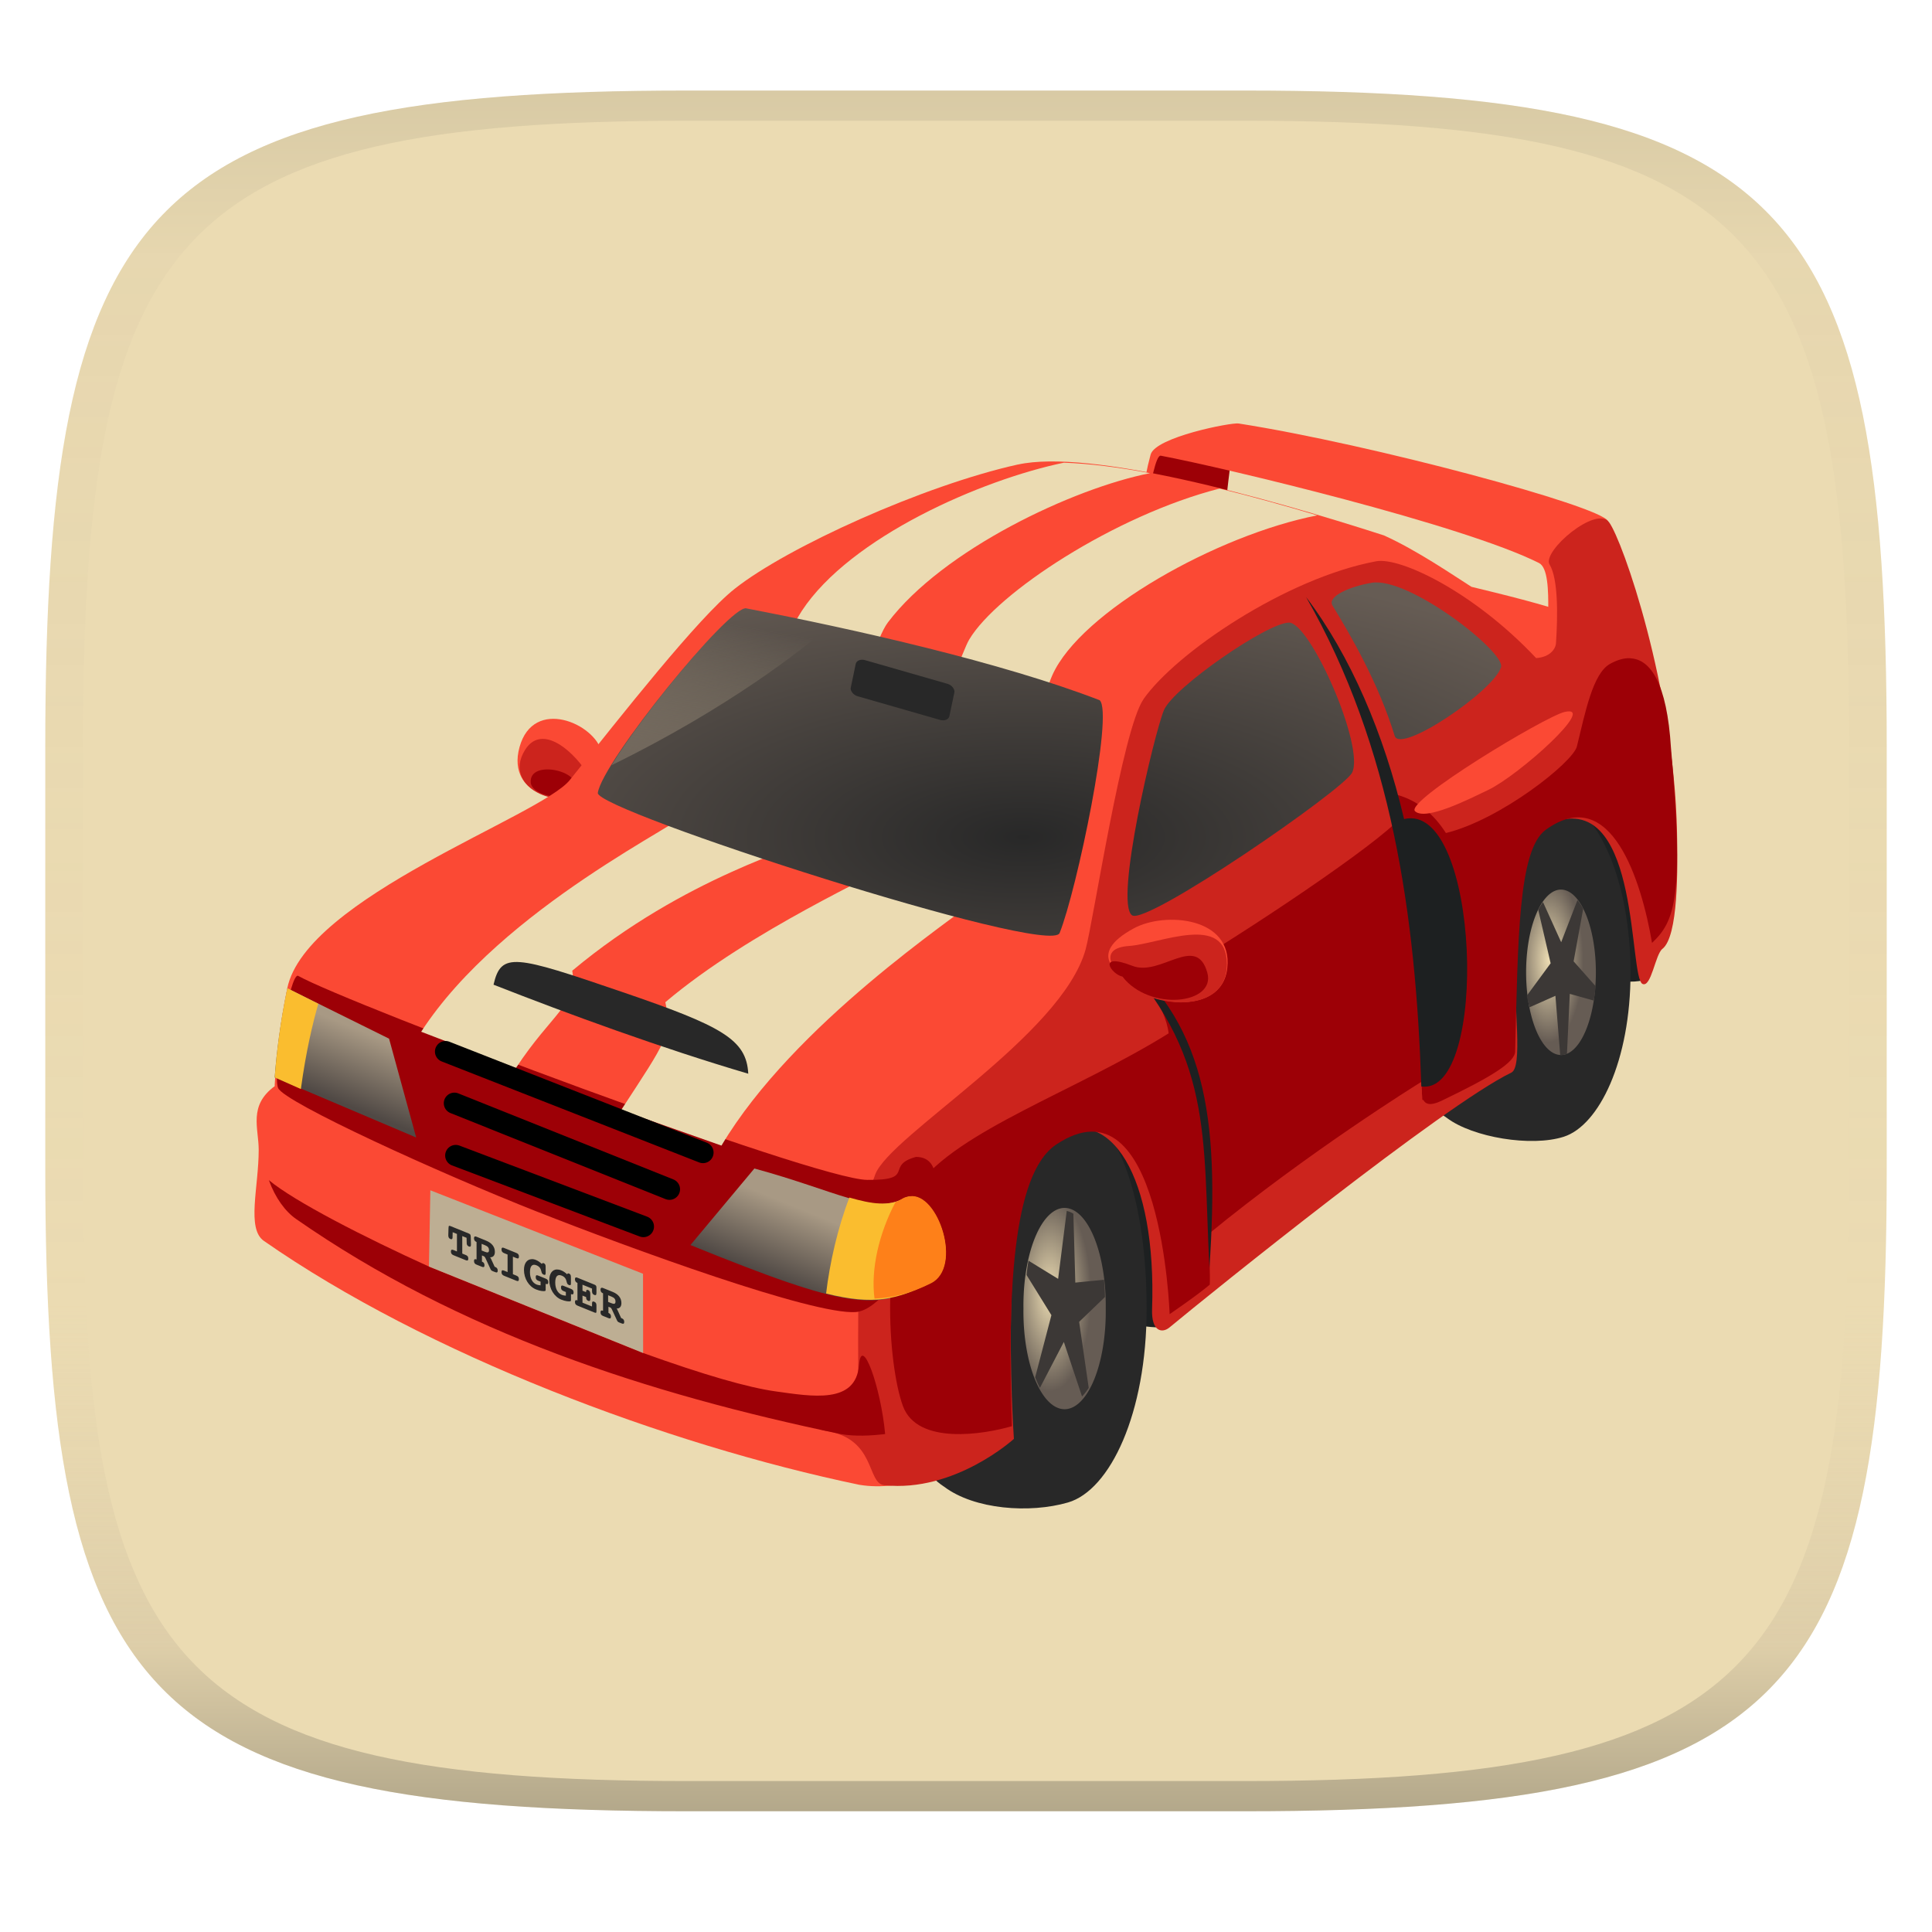 <svg width="256" height="256" version="1.1" xmlns="http://www.w3.org/2000/svg" xmlns:xlink="http://www.w3.org/1999/xlink">
  <linearGradient id="b" x1=".5" x2=".5" y2="1" gradientTransform="matrix(244,0,0,228,5.981,12)" gradientUnits="userSpaceOnUse">
    <stop stop-color="#ebdbb2" offset="0"/>
    <stop stop-color="#ebdbb2" offset="1"/>
  </linearGradient>
  <defs>
    <linearGradient id="linearGradient31" x1=".5" x2=".5" y2="1" gradientTransform="matrix(244,0,0,228,5.988,12)" gradientUnits="userSpaceOnUse">
      <stop stop-color="#282828" stop-opacity=".1" offset="0"/>
      <stop stop-color="#bdae93" stop-opacity=".1" offset=".1"/>
      <stop stop-color="#d5c4a1" stop-opacity="0" offset=".702"/>
      <stop stop-color="#bdae93" stop-opacity=".302" offset=".9"/>
      <stop stop-color="#282828" stop-opacity=".3" offset="1"/>
    </linearGradient>
    <radialGradient id="radialGradient4972-7-2" cx="22.682" cy="-15.034" r="3.243" gradientTransform="matrix(.315 0 0 .748 18.528 46.815)" gradientUnits="userSpaceOnUse">
      <stop stop-color="#ebdbb2" offset="0"/>
      <stop stop-color="#665c54" offset="1"/>
    </radialGradient>
    <radialGradient id="radialGradient4974-8-9" cx="22.682" cy="-15.034" r="3.243" gradientTransform="matrix(.267 0 0 .634 32.006 36.803)" gradientUnits="userSpaceOnUse">
      <stop stop-color="#ebdbb2" offset="0"/>
      <stop stop-color="#665c54" offset="1"/>
    </radialGradient>
    <linearGradient id="linearGradient4980-6-4" x1="11.685" x2="10.783" y1="33.647" y2="35.871" gradientTransform="matrix(.77 0 0 .77 5.351 5.468)" gradientUnits="userSpaceOnUse">
      <stop stop-color="#a89984" offset="0"/>
      <stop stop-color="#504945" offset="1"/>
    </linearGradient>
    <radialGradient id="radialGradient4984-0-0" cx="25.501" cy="30.67" r="15.188" gradientTransform="matrix(1.147 -4.4647e-8 1.7811e-8 .457 -4.239 10.208)" gradientUnits="userSpaceOnUse">
      <stop stop-color="#282828" offset="0"/>
      <stop stop-color="#665c54" offset="1"/>
    </radialGradient>
    <linearGradient id="linearGradient4992-6-3" x1="9.839" x2="11.039" y1="22.199" y2="15.317" gradientTransform="matrix(.76 0 0 .76 5.654 6.636)" gradientUnits="userSpaceOnUse">
      <stop stop-color="#665c54" offset="0"/>
      <stop stop-color="#bdae93" stop-opacity="0" offset="1"/>
    </linearGradient>
  </defs>
  <path d="m165 12c72 0 85 15 85 87v56c0 70-13 85-85 85h-74c-72 0-85-15-85-85v-56c0-72 13-87 85-87z" fill="url(#b)" style="isolation:isolate"/>
  <path d="m91 12c-72 0-85 15-85 87v56c0 70 13 85 85 85h74c72 0 85-15 85-85v-56c0-72-13-87-85-87zm0 4h74c68 0 80 15 80 83v56c0 66-12 81-80 81h-74c-68 0-80-15-80-81v-56c0-68 12-83 80-83z" fill="url(#linearGradient31)" style="isolation:isolate"/>
  <g transform="matrix(5.333 0 0 5.333 2.211 -18.261)">
    <path d="m28.47 36.186c0 0.159 0.242 0.302-0.707 0.155-2.868-0.686-4.55-5.941-0.628-5.777 1.536 0 1.335 3.327 1.335 5.622z" color="#000000" fill="#1d2021" stroke-width=".76"/>
    <path d="m21.635 35.716c-0.156 2.221 0.541 4.097 1.408 4.647 0.755 0.569 2.128 0.668 3.078 0.392 1.046-0.304 1.954-2.213 1.954-4.812 0-2.663-0.687-4.723-1.779-4.982-3.387-0.804-4.347 0.288-4.661 4.755z" color="#000000" fill="#282828" stroke-width=".894"/>
    <path d="m27.059 35.937a1.023 2.425 0 1 1-2.045 0 1.023 2.425 0 1 1 2.045 0z" color="#000000" fill="url(#radialGradient4972-7-2)" stroke-width=".315"/>
    <path d="m26.09 33.512-0.214 1.687-0.737-0.452a1.023 2.425 0 0 0-0.048 0.356l0.618 0.998-0.404 1.545a1.023 2.425 0 0 0 0.119 0.261l0.594-1.141 0.452 1.355a1.023 2.425 0 0 0 0.166-0.214l-0.238-1.64 0.642-0.618a1.023 2.425 0 0 0-0.024-0.428l-0.713 0.071-0.048-1.711a1.023 2.425 0 0 0-0.166-0.071z" color="#000000" fill="#3c3836" stroke-width=".76"/>
    <path d="m40.443 27.753c-0.111 0.089-0.485 0.069-1.316 0.021-3.776-0.925-5.369-5.624-0.414-5.343 1.993 0 1.73 3.148 1.73 5.322z" color="#000000" fill="#1d2021" stroke-width=".76"/>
    <path d="m34.261 27.146c0 1.891 0.541 3.59 1.276 4.056 0.64 0.482 2.098 0.726 2.905 0.465 0.871-0.282 1.656-1.876 1.656-4.078 0-2.257-0.804-4.053-1.726-4.272-3.746-0.891-3.904 1.05-4.112 3.83z" color="#000000" fill="#282828" stroke-width=".76"/>
    <path d="m39.237 27.582a0.867 2.055 0 1 1-1.734 0 0.867 2.055 0 1 1 1.734 0z" color="#000000" fill="url(#radialGradient4974-8-9)" stroke-width=".76"/>
    <path d="m38.779 25.789-0.404 1.046-0.452-0.998a0.867 2.055 0 0 0-0.119 0.19l0.309 1.331-0.594 0.808a0.867 2.055 0 0 0 0.071 0.285l0.642-0.285 0.119 1.473a0.867 2.055 0 0 0 0.143-0.024h0.024l0.071-1.497 0.594 0.166a0.867 2.055 0 0 0 0.048-0.356l-0.547-0.618 0.238-1.307a0.867 2.055 0 0 0-0.143-0.214z" color="#000000" fill="#3c3836" stroke-width=".76"/>
    <path d="m28.469 14.565c-0.381 0.175-0.326 1.821-0.326 1.821s1.945 0.62 1.919-0.408c-0.026-1.028 0.743-2.488-1.593-1.413z" fill="#9d0006" stroke-width=".76"/>
    <path d="m37.824 17.413c-1.886-0.949-7.79-2.362-9.394-2.666-0.14-0.027-0.247 0.794-0.327 0.9-0.123 0.164-0.133-0.165 0.071-0.928 0.116-0.434 2.003-0.802 2.186-0.773 3.324 0.521 8.968 2.047 9.173 2.42 0.173 0.315-0.938 3.322-1.391 3.293-0.253-0.016 0.122-2.025-0.319-2.247z" fill="#fb4934" stroke-width=".76"/>
    <path d="m14.291 23c-0.572 0.531-2.145 0.238-1.797-1.014 0.347-1.252 1.873-0.586 2.042 0.124-0.114 0.479-0.22 0.502-0.245 0.89z" fill="#fb4934" stroke-width=".76"/>
    <path d="m14.291 23c-0.614 0.658-2.283 0.049-1.657-0.948 0.383-0.61 1.106-0.08 1.541 0.577-0.114 0.479 0.142-0.016 0.116 0.372z" fill="#cc241d" stroke-width=".76"/>
    <path d="m13.839 22.994c-0.209 0.397-1.047 0.19-1.067-0.131-0.036-0.583 1.279-0.271 1.067 0.131z" fill="#9d0006" stroke-width=".76"/>
    <path d="m24.873 14.966c-2.33 0.517-5.718 2.046-7.034 3.088-0.907 0.717-2.814 3.148-4.096 4.751-0.719 0.899-6.556 2.915-7.02 5.175-0.194 0.946-0.272 1.732-0.313 2.408-4.533e-4 0.008 0.006 0.02 0 0.024-0.658 0.484-0.397 1.043-0.397 1.582 0 0.931-0.307 1.959 0.129 2.262 4.057 2.826 10.003 5.061 14.791 6.059 1.067 0.181 2.417-0.316 3.664-1.182 0.158-0.109-0.448-6.893 1.147-7.854 2.64-1.592 2.723 3.981 3.403 3.418 1.054-0.873 6.32-5.12 6.854-5.44 0.534-0.321 0.469-5.29 1.782-6.166 1.924-1.283 2.678 1.708 2.431 3.568 0.984-0.753 1.034-1.44 0.94-2.651-0.1-1.297-0.148-2.46-0.592-4.122-0.239-0.895-2.957-1.525-4.417-1.882-0.435-0.275-1.353-0.908-2.174-1.277-2.97-0.959-7.312-2.156-9.097-1.76z" color="#000000" fill="#fb4934" stroke-width=".76"/>
    <path d="m27.998 20.796c-0.525 0.748-1.249 5.528-1.439 6.217-0.591 2.141-4.855 4.614-5.227 5.591-0.543 1.428-0.398 4.303-0.428 5.004-0.025 0.597-1.413 1.277-0.81 1.367 1.264 0.189 1.019 1.303 1.462 1.351 1.752 0.188 3.221-1.151 3.221-1.151s-0.468-6.716 0.902-7.508c1.51-0.872 2.646 1.006 2.531 4.288-0.019 0.549 0.246 0.606 0.433 0.451 1.054-0.873 6.822-5.525 8.494-6.332 0.561-0.271-0.797-5.702 1.158-6.259 2.043-0.582 1.756 3.91 2.103 4.057 0.215 0.092 0.316-0.735 0.491-0.871 0.398-0.309 0.383-1.991 0.364-2.892-0.076-3.613-1.349-7.25-1.688-7.709-0.319-0.431-1.675 0.725-1.478 1.051 0.216 0.357 0.204 1.268 0.159 1.952-0.009 0.143-0.147 0.349-0.494 0.372-1.543-1.642-3.378-2.517-3.976-2.405-2.247 0.421-4.971 2.274-5.78 3.426z" color="#000000" fill="#cc241d" stroke-width=".76"/>
    <path d="m22.344 32.169c-0.785 0.214 0.019 0.584-1.214 0.571-1.318-0.014-12.851-4.355-14.136-5.069-0.197-0.11-0.643 2.427-0.5 2.784 0.143 0.357 4.069 2.142 6.426 3.07 2.356 0.928 6.854 2.57 7.925 2.499 1.071-0.071 2.856-3.855 1.499-3.855z" fill="#9d0006" stroke-width=".76"/>
    <path d="m10.909 32.134 4.663 1.766" fill="#282828" stroke="#000" stroke-linecap="round" stroke-width=".526px"/>
    <path d="m10.875 30.835 5.344 2.138" fill="#282828" stroke="#000" stroke-linecap="round" stroke-width=".526px"/>
    <path d="m6.724 27.979c-0.177 0.861-0.266 1.579-0.313 2.215l3.515 1.493-0.674-2.456-2.528-1.252zm11.605 4.478-1.589 1.902c3.963 1.607 4.571 1.634 5.971 0.939 0.85-0.422 0.08-2.499-0.674-2.095-0.755 0.404-1.663-0.189-3.708-0.746z" fill="url(#linearGradient4980-6-4)" stroke-width=".76"/>
    <path d="m26.018 14.92c-2.048 0.425-5.304 1.846-6.511 3.683-0.34 0.518-2.499 4.609-2.685 4.919-0.186 0.31-4.761 2.439-6.772 5.537l2.353 0.903c0.902-1.373 1.543-1.586 1.401-2.42 2.812-2.349 5.694-3.067 5.942-3.284 0.496-0.434 1.34-4.63 1.901-5.37 1.371-1.809 4.604-3.332 6.511-3.707-0.793-0.15-1.515-0.238-2.139-0.261zm3.873 0.642c-2.599 0.663-5.54 2.595-6.226 3.755-0.315 0.533-1.881 5.322-2.067 5.632-0.093 0.155-3.351 1.57-5.481 3.376 0.17 0.804 0.033 0.942-1.101 2.684l2.495 0.879c1.803-3.032 5.825-5.673 6.321-6.107 0.496-0.434 1.522-4.736 1.901-5.584 0.705-1.58 4.103-3.485 6.582-3.968-0.794-0.236-1.604-0.463-2.424-0.665z" color="#000000" fill="#ebdbb2" stroke-width=".76"/>
    <path d="m33.665 17.905c-0.527 0.087-1.112 0.335-0.972 0.565 0.448 0.733 1.143 1.925 1.545 3.238 0.14 0.458 2.474-1.123 2.643-1.71 0.107-0.373-2.286-2.248-3.216-2.094zm-15.537 0.634c-0.423-0.082-3.585 3.825-3.689 4.586-0.06 0.437 11.233 4.084 11.474 3.481 0.428-1.069 1.346-5.464 0.995-5.784-2.431-0.939-6.084-1.763-8.78-2.282zm13.482 0.355c-0.534 0-2.865 1.609-3.105 2.174-0.235 0.554-1.241 4.793-0.791 5.099 0.366 0.249 5.252-3.117 5.466-3.545 0.321-0.641-1.036-3.729-1.57-3.729z" fill="url(#radialGradient4984-0-0)" stroke-width=".76"/>
    <path d="m6.266 32.747c0.159 0.441 0.408 0.778 0.674 0.963 4.057 2.826 8.743 4.347 13.531 5.345 0.366 0.063 0.743 0.042 1.107 0-0.106-1.165-0.585-2.499-0.65-1.71-0.08 0.975-1.176 0.774-2.071 0.65-0.681-0.094-1.779-0.41-3.295-0.955l-5.322-2.148c-1.573-0.714-3.331-1.61-3.975-2.146z" color="#000000" fill="#9d0006" stroke-width=".76"/>
    <path d="m10.278 32.998-0.035 1.895 5.322 2.148-0.003-1.969-5.283-2.073z" fill="#bdae93" stroke-width=".76"/>
    <path d="m10.655 29.552 6.397 2.509" fill="#282828" stroke="#000" stroke-linecap="round" stroke-width=".526px"/>
    <path d="m40.095 19.778c-0.164-0.008-0.336 0.046-0.508 0.142-0.426 0.238-0.612 1.196-0.822 2.051-0.096 0.391-1.895 1.819-3.254 2.151-0.297-0.465-0.695-0.808-1.217-0.95 0.047 0.266 0.09 0.561 0.131 0.874-0.067-0.044-0.127-0.097-0.18-0.162-0.899 0.839-4.112 2.975-6.088 4.107 0.244 0.373 0.424 0.77 0.465 1.108-2.301 1.434-5.237 2.41-6.246 3.798-0.932 1.282-0.743 4.411-0.356 5.463 0.359 0.976 2.01 0.703 2.708 0.499-0.109-3.218-0.006-6.261 1.1-6.997 2.622-1.748 2.818 4.214 2.818 4.214s0.707-0.482 0.998-0.734c0.011-0.234-0.018-0.999-0.031-1.257 2.475-2.03 5.132-3.685 5.29-3.782 0.004 0.076 8e-3 0.153 0.012 0.227-0.002 0.044-2.58e-4 0.088 0.006 0.13 0.002 0.03 0.003 0.063 0.005 0.093 0.008 0.002 0.016 0.003 0.025 0.004 0.055 0.103 0.179 0.147 0.441 0.022 1.262-0.605 1.832-0.96 1.839-1.23 0.072-2.787 0.075-5.011 0.76-5.507 1.628-1.179 2.382 1.286 2.641 2.81 0.571-0.539 0.799-1.14 0.471-4.839-0.101-1.635-0.517-2.209-1.009-2.232z" fill="#9d0006" stroke-width=".76"/>
    <path d="m6.724 27.979c-0.177 0.861-0.266 1.579-0.313 2.215l0.65 0.289c0.125-0.931 0.297-1.647 0.433-2.119l-0.77-0.386zm15.457 5.176c-0.047 0.007-0.097 0.023-0.144 0.048-0.372 0.199-0.783 0.138-1.348-0.024-0.29 0.753-0.489 1.629-0.578 2.384 1.179 0.295 1.755 0.155 2.6-0.265 0.797-0.396 0.173-2.246-0.53-2.143z" fill="#fabd2f" stroke-width=".76"/>
    <path d="m32.037 18.259c2.139 3.736 2.724 7.929 2.863 12.159 1.691 0.246 1.459-7.094-0.429-6.643-0.5-2.128-1.334-4.067-2.434-5.516z" fill="#1d2021" stroke-width=".76"/>
    <path d="m27.245 26.98c2.498 2.664 2.221 4.62 2.39 7.948 0.257-3.802-0.097-6.143-2.39-7.948z" fill="#1d2021" stroke-width=".76"/>
    <path d="m27.472 27.688c0.423 0.705 2.466 1.057 2.607-0.211 0.141-1.268-1.55-1.409-2.325-0.986-1.232 0.672-0.282 1.127-0.282 1.198z" fill="#fb4934" stroke-width=".76"/>
    <path d="m27.472 27.688c0.355 0.722 2.605 1.093 2.597-0.313-0.007-1.276-1.66-0.501-2.432-0.447-0.794 0.056-0.369 0.622-0.165 0.76z" fill="#cc241d" stroke-width=".76"/>
    <path d="m27.472 27.688c0.678 0.875 2.329 0.686 2.111-0.095-0.274-0.982-1.157 0.103-1.859-0.17-0.906-0.352-0.525 0.211-0.253 0.265z" fill="#9d0006" stroke-width=".76"/>
    <rect transform="matrix(.961 .276 -.205 .979 0 0)" x="24.557" y="13.27" width="2.551" height=".915" rx=".208" ry=".155" color="#000000" fill="#282828" stroke-width=".76"/>
    <path d="m10.75 33.881c-0.018 8.27e-4 -0.019 0.02-0.021 0.059l-0.005 0.173v0.005c0 0.047 0.016 0.076 0.055 0.092 0.032 0.013 0.051-0.002 0.051-0.039v-0.014l0.003-0.117 0.106 0.043v0.435l-0.085-0.035c-0.043-0.017-0.065-0.011-0.065 0.038 0 0.045 0.021 0.073 0.065 0.091l0.303 0.123c0.044 0.018 0.064 0.007 0.064-0.039 0-0.049-0.021-0.073-0.064-0.09l-0.086-0.035v-0.435l0.107 0.043 0.003 0.119c0 0.014 0.001 0.022 0.001 0.026 0 0.024 0.02 0.057 0.051 0.07 0.04 0.016 0.054-7.15e-4 0.054-0.047v-0.005l-0.005-0.177c-0.002-0.059-4e-3 -0.074-0.057-0.096l-0.439-0.178c-0.017-0.007-0.029-0.01-0.037-0.01zm0.643 0.264c-0.02-1.1e-5 -0.03 0.014-0.03 0.047 0 0.042 0.02 0.072 0.055 0.087l0.008 0.004v0.435l-0.008-0.003c-0.036-0.014-0.055-9.08e-4 -0.055 0.041 0 0.048 0.021 0.073 0.064 0.09l0.132 0.053c0.043 0.017 0.064 0.01 0.064-0.039 0-0.042-0.019-0.071-0.055-0.086l-0.008-0.003v-0.154l0.048 0.02c0.014 0.006 0.026 0.02 0.036 0.041v-0.001l0.125 0.271c0.013 0.028 0.021 0.044 0.055 0.058l0.063 0.025c0.043 0.017 0.065 0.011 0.065-0.038 0-0.043-0.02-0.073-0.06-0.089-0.004-0.002-0.01-0.004-0.016-0.005l-0.084-0.184c-0.008-0.018-0.015-0.036-0.03-0.051 0.077 3.34e-4 0.119-0.048 0.119-0.136 0-0.123-0.073-0.22-0.219-0.279l-0.235-0.096c-0.013-0.005-0.025-0.008-0.034-0.008zm0.159 0.184 0.086 0.035c0.067 0.027 0.097 0.062 0.097 0.122 0 0.065-0.036 0.068-0.114 0.036l-0.069-0.028zm0.52 0.094c-0.017 0.002-0.026 0.015-0.026 0.046 0 0.049 0.022 0.073 0.065 0.091l0.086 0.035v0.435l-0.086-0.035c-0.043-0.017-0.065-0.012-0.065 0.037s0.022 0.073 0.065 0.091l0.303 0.123c0.044 0.018 0.064 0.007 0.064-0.039 0-0.049-0.021-0.072-0.064-0.089l-0.085-0.035v-0.435l0.085 0.035c0.043 0.017 0.065 0.011 0.065-0.038 0-0.05-0.022-0.072-0.065-0.09l-0.303-0.123c-0.016-0.006-0.029-0.01-0.039-0.009zm0.722 0.287c-0.116 0.003-0.19 0.106-0.19 0.266 0 0.215 0.12 0.413 0.3 0.486 0.106 0.043 0.192 0.047 0.221 0.039 0.017-0.005 0.018-0.012 0.018-0.033v-0.146l0.008 0.003c0.037 0.015 0.057 3.5e-4 0.057-0.042 0-0.05-0.022-0.072-0.065-0.09l-0.184-0.075c-0.043-0.017-0.063-0.011-0.063 0.038 0 0.049 0.021 0.073 0.063 0.09l0.058 0.023v0.091c-0.039-0.003-0.071-0.009-0.097-0.019-0.105-0.042-0.167-0.153-0.167-0.308s0.059-0.213 0.162-0.171c0.075 0.031 0.106 0.079 0.122 0.154 0.009 0.041 0.022 0.064 0.053 0.077 0.043 0.017 0.053 0.004 0.053-0.046l-0.001-0.152c0-0.05-0.015-0.071-0.047-0.085-0.023-0.009-0.035-0.003-0.047 0.018-0.05-0.045-0.097-0.078-0.146-0.098-0.038-0.016-0.074-0.022-0.106-0.021zm0.629 0.255c-0.116 0.003-0.19 0.106-0.19 0.265 0 0.215 0.12 0.413 0.3 0.486 0.106 0.043 0.192 0.047 0.221 0.04 0.017-0.005 0.018-0.012 0.018-0.033v-0.146l0.008 0.003c0.037 0.015 0.057 3.49e-4 0.057-0.042 0-0.05-0.022-0.072-0.065-0.09l-0.184-0.075c-0.043-0.017-0.064-0.01-0.064 0.039 0 0.049 0.021 0.073 0.064 0.091l0.057 0.023v0.091c-0.039-0.003-0.071-0.009-0.097-0.019-0.105-0.042-0.167-0.153-0.167-0.308 0-0.155 0.059-0.213 0.162-0.171 0.075 0.031 0.106 0.079 0.122 0.154 0.009 0.041 0.022 0.064 0.053 0.077 0.043 0.017 0.053 0.004 0.053-0.046l-0.001-0.152c0-0.05-0.015-0.072-0.047-0.085-0.023-0.009-0.035-0.003-0.047 0.018-0.05-0.045-0.097-0.078-0.146-0.097-0.038-0.016-0.074-0.022-0.106-0.021zm0.478 0.198c-0.02 4.02e-4 -0.03 0.015-0.03 0.047 0 0.042 0.02 0.072 0.055 0.087l0.007 0.003v0.435l-0.008-0.003c-0.034-0.014-0.054 8.46e-4 -0.054 0.042 0 0.048 0.021 0.073 0.063 0.09l0.418 0.17c0.043 0.017 0.053 0.011 0.053-0.031v-0.141c0-0.049-0.013-0.078-0.055-0.095-0.041-0.017-0.055 1.92e-4 -0.055 0.05v0.069l-0.237-0.096v-0.175l0.09 0.036v0.011c0 0.042 0.018 0.069 0.052 0.083 0.039 0.016 0.052-0.003 0.052-0.052v-0.121c0-0.049-0.015-0.079-0.053-0.095-0.034-0.014-0.052 3.21e-4 -0.052 0.045v0.007l-0.089-0.036v-0.149l0.237 0.096v0.061c0 0.049 0.013 0.08 0.055 0.097 0.041 0.017 0.055-0.002 0.055-0.052v-0.13c0-0.042-0.011-0.058-0.053-0.075l-0.418-0.17c-0.013-0.005-0.024-8e-3 -0.033-0.008zm0.635 0.258c-0.02-1e-5 -0.03 0.014-0.03 0.047 0 0.042 0.02 0.073 0.055 0.087l0.008 0.003v0.435l-0.008-0.003c-0.036-0.014-0.055-0.001-0.055 0.041 0 0.048 0.021 0.073 0.064 0.09l0.132 0.053c0.043 0.017 0.064 0.01 0.064-0.039 0-0.042-0.019-0.071-0.055-0.086l-0.008-0.003v-0.154l0.048 0.019c0.014 0.006 0.026 0.02 0.035 0.041l0.126 0.271c0.013 0.028 0.021 0.044 0.055 0.058l0.063 0.025c0.043 0.017 0.065 0.011 0.065-0.038 0-0.043-0.02-0.073-0.06-0.089-0.004-0.002-0.01-0.004-0.016-0.005l-0.084-0.185c-0.008-0.018-0.015-0.036-0.029-0.052 0.077 3.32e-4 0.119-0.048 0.119-0.136 0-0.123-0.073-0.22-0.219-0.279l-0.235-0.095c-0.013-0.005-0.025-0.008-0.034-0.008zm0.159 0.185 0.086 0.035c0.067 0.027 0.097 0.062 0.097 0.122 0 0.065-0.036 0.068-0.114 0.036l-0.069-0.028z" fill="#282828" stroke-width=".76"/>
    <path d="m22.193 33.146c-0.047 0.007-0.119 0.022-0.166 0.048-0.064 0.034-0.123 0.075-0.19 0.095-0.41 0.769-0.621 1.677-0.523 2.4 0.483-0.024 0.909-0.135 1.402-0.38 0.797-0.396 0.18-2.266-0.523-2.162z" fill="#fe8019" stroke-width=".76"/>
    <path d="m34.744 23.58c-0.264-0.248 3.227-2.352 3.714-2.466 0.841-0.198-1.135 1.574-1.896 1.937-0.478 0.229-1.554 0.777-1.818 0.529z" fill="#fb4934" stroke-width=".76"/>
    <path d="m11.848 27.889c0.189-0.819 0.523-0.732 3.19 0.18 2.494 0.852 3.094 1.182 3.139 2.033-2.154-0.635-4.495-1.492-6.329-2.212z" fill="#282828" stroke-width=".76"/>
    <path d="m18.129 18.541c-0.348-0.067-2.521 2.537-3.351 3.897 2.888-1.412 4.801-2.908 5.418-3.469-0.724-0.156-1.423-0.304-2.067-0.428z" fill="url(#linearGradient4992-6-3)" stroke-width=".76"/>
  </g>
</svg>
